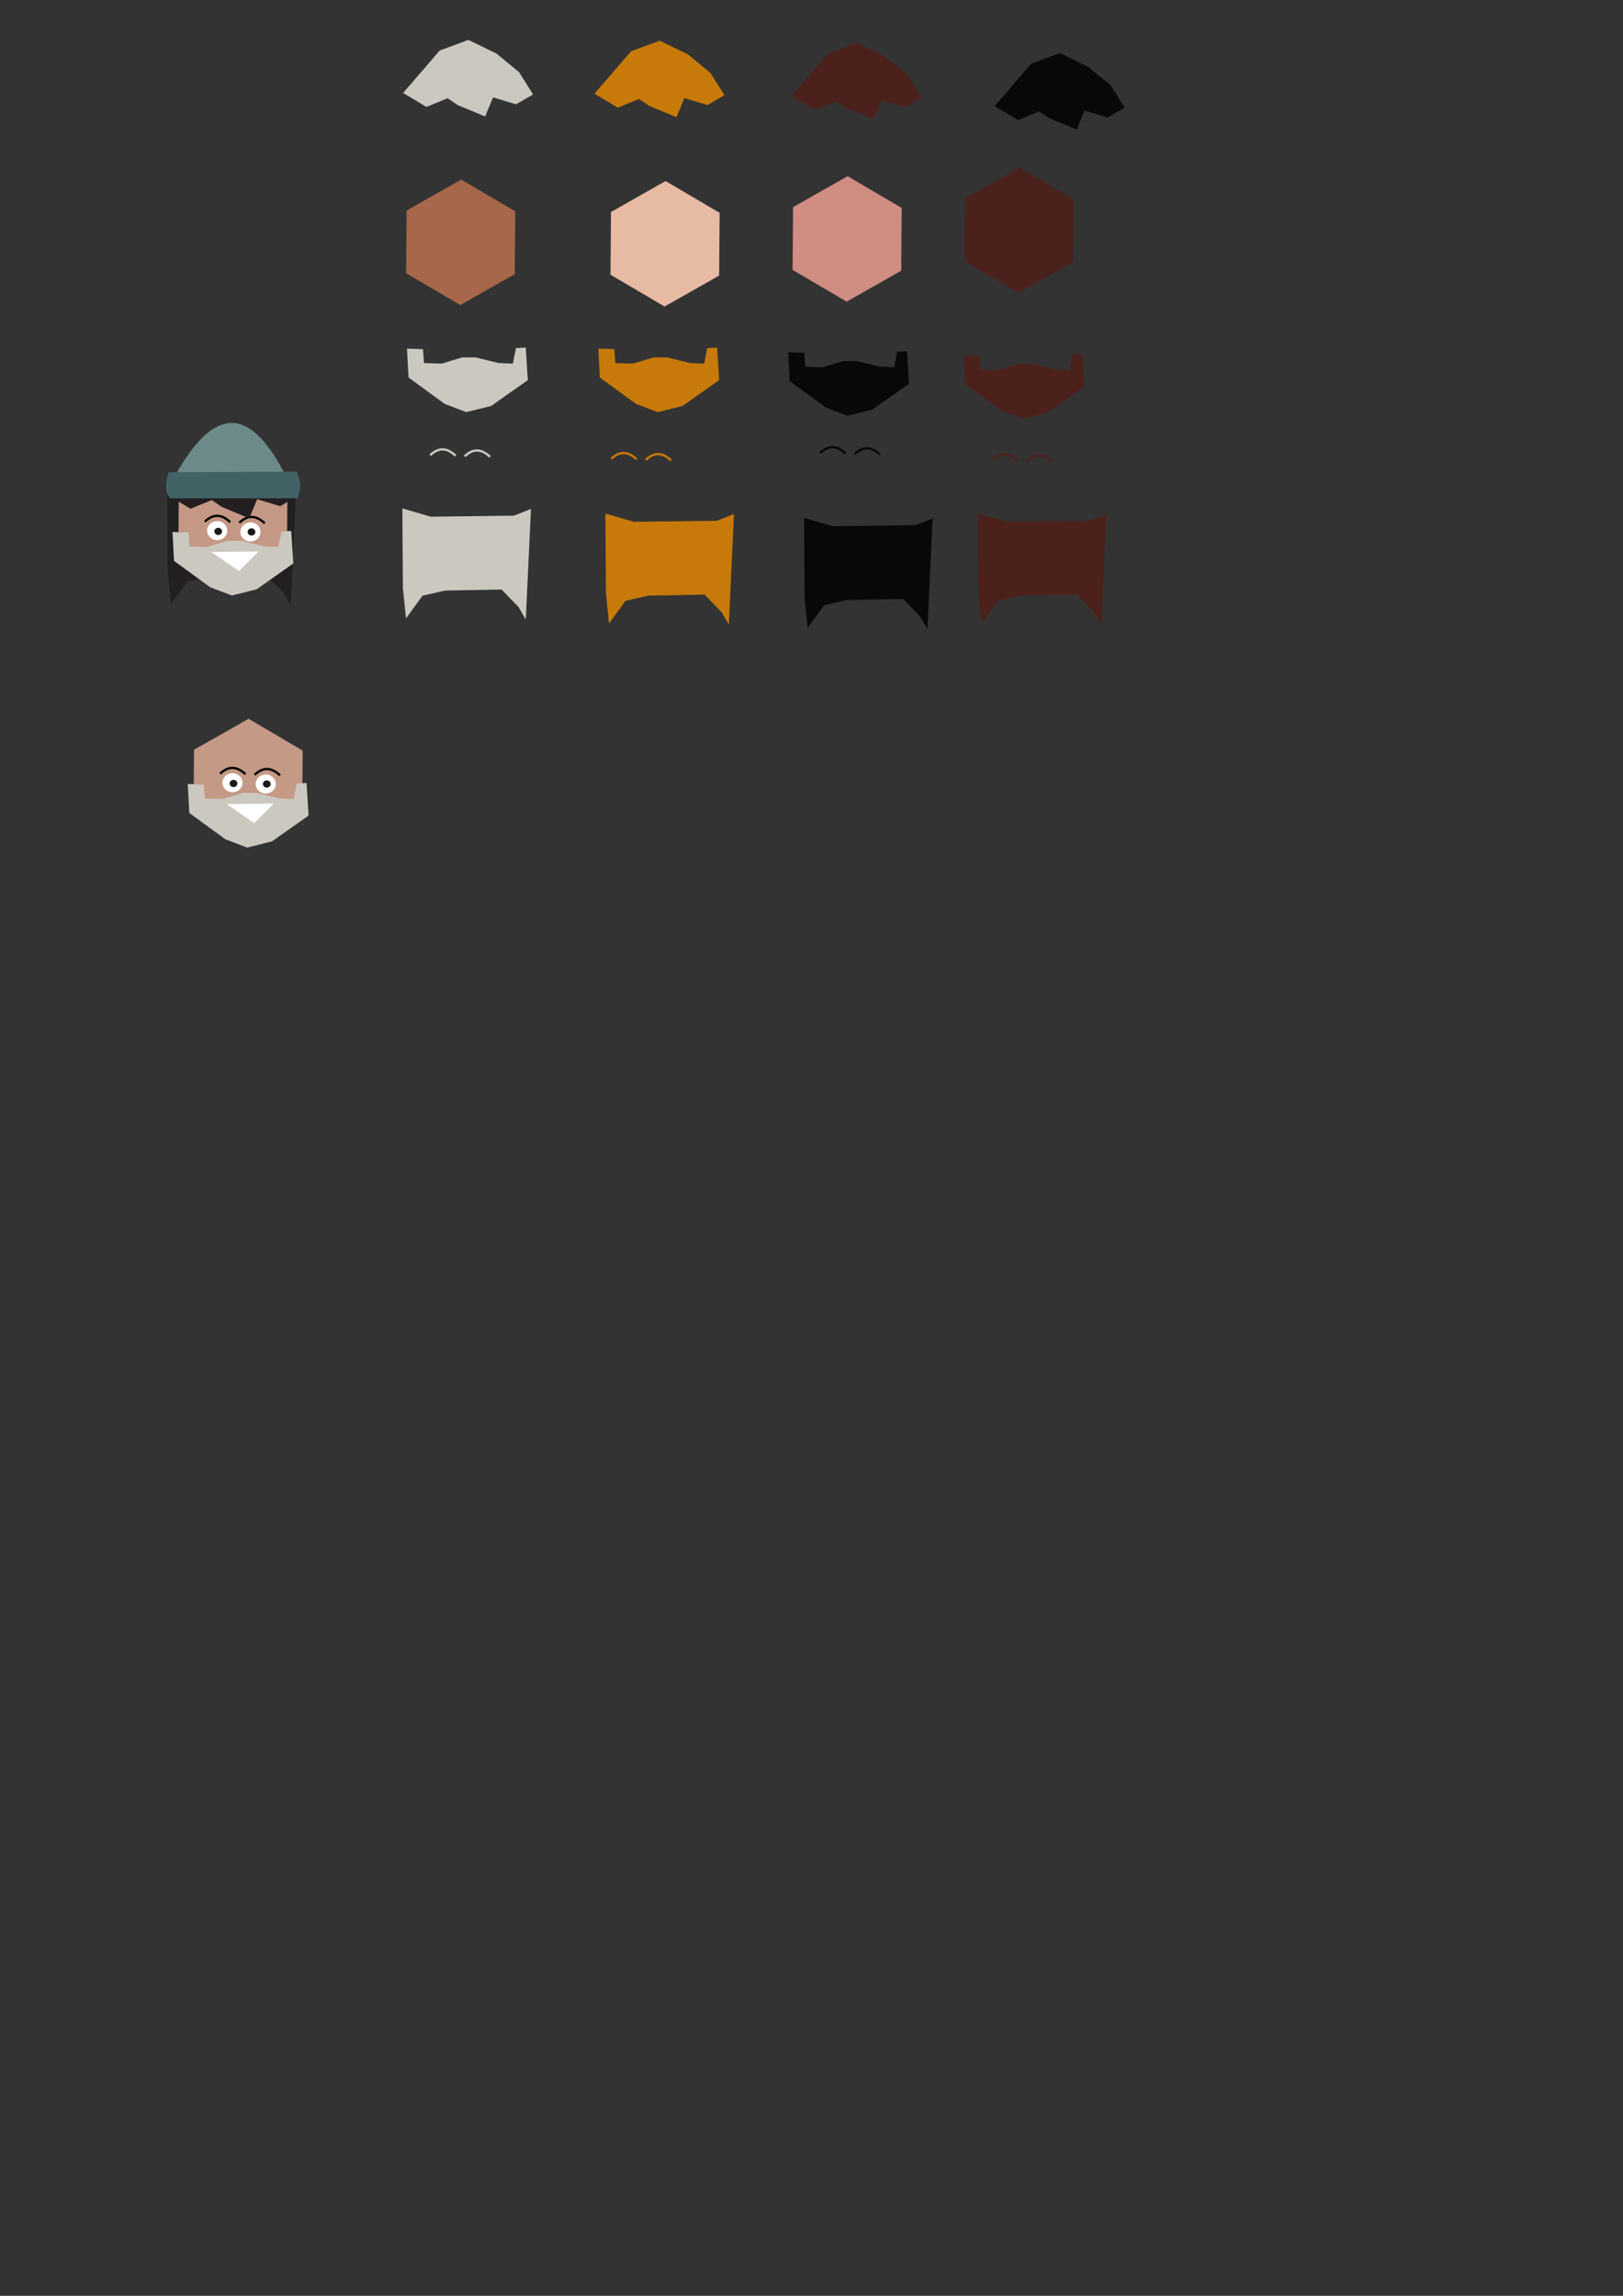 <?xml version="1.0" encoding="UTF-8" standalone="no"?>
<!-- Created with Inkscape (http://www.inkscape.org/) -->

<svg
   xmlns:dc="http://purl.org/dc/elements/1.1/"
   xmlns:cc="http://creativecommons.org/ns#"
   xmlns:rdf="http://www.w3.org/1999/02/22-rdf-syntax-ns#"
   xmlns:svg="http://www.w3.org/2000/svg"
   xmlns="http://www.w3.org/2000/svg"
   xmlns:sodipodi="http://sodipodi.sourceforge.net/DTD/sodipodi-0.dtd"
   xmlns:inkscape="http://www.inkscape.org/namespaces/inkscape"
   width="210mm"
   height="297mm"
   viewBox="0 0 210 297"
   version="1.1"
   id="svg6358"
   inkscape:version="0.92.0 r15299"
   sodipodi:docname="hexahead.svg">
  <rect x="0" y="0" width="210" height="297" fill="#333333" stroke="none"/>
  <defs
     id="defs6352" />
  <sodipodi:namedview
     id="base"
     pagecolor="#ffffff"
     bordercolor="#666666"
     borderopacity="1.0"
     inkscape:pageopacity="0.0"
     inkscape:pageshadow="2"
     inkscape:zoom="1.979899"
     inkscape:cx="287.31861"
     inkscape:cy="977.38506"
     inkscape:document-units="mm"
     inkscape:current-layer="layer3"
     showgrid="false"
     showguides="true"
     inkscape:guide-bbox="true"
     inkscape:window-width="1920"
     inkscape:window-height="1017"
     inkscape:window-x="1912"
     inkscape:window-y="-8"
     inkscape:window-maximized="1"
     inkscape:object-paths="true"
     inkscape:snap-to-guides="false"
     inkscape:snap-grids="false"
     inkscape:snap-nodes="false"
     inkscape:snap-others="false"
     inkscape:snap-global="false" />
  <g
     inkscape:groupmode="layer"
     id="layer3"
     inkscape:label="longhair"
     style="display:inline">
    <path
       style="fill:#231f20;fill-opacity:1;stroke:none;stroke-width:0.265px;stroke-linecap:butt;stroke-linejoin:miter;stroke-opacity:1"
       d="m 21.649,63.941 0.067,10.29 0.401,3.942 2.138,-2.94 2.94,-0.668 7.283,-0.134 2.205,2.272 0.935,1.604 0.668,-14.299 -2.205,0.869 -10.758,0.134 z"
       id="path4523"
       inkscape:connector-curvature="0" />
    <path
       style="display:inline;fill:#cbc8c0;fill-opacity:1;stroke:none;stroke-width:0.265px;stroke-linecap:butt;stroke-linejoin:miter;stroke-opacity:1"
       d="m 52.063,65.772 0.067,10.29 0.401,3.942 2.138,-2.94 2.94,-0.668 7.283,-0.134 2.205,2.272 0.935,1.604 0.668,-14.299 -2.205,0.869 -10.758,0.134 z"
       id="path4523-0"
       inkscape:connector-curvature="0" />
    <path
       style="display:inline;fill:#c7790a;fill-opacity:1;stroke:none;stroke-width:0.265px;stroke-linecap:butt;stroke-linejoin:miter;stroke-opacity:1"
       d="m 78.332,66.433 0.067,10.29 0.401,3.942 2.138,-2.94 2.94,-0.668 7.283,-0.134 2.205,2.272 0.935,1.604 0.668,-14.299 -2.205,0.869 -10.758,0.134 z"
       id="path4523-03"
       inkscape:connector-curvature="0" />
    <path
       style="display:inline;fill:#080808;fill-opacity:1;stroke:none;stroke-width:0.265px;stroke-linecap:butt;stroke-linejoin:miter;stroke-opacity:1"
       d="m 104.035,67 0.067,10.29 0.401,3.942 2.138,-2.94 2.94,-0.668 7.283,-0.134 2.205,2.272 0.935,1.604 0.668,-14.299 -2.205,0.869 -10.758,0.134 z"
       id="path4523-4"
       inkscape:connector-curvature="0" />
    <path
       style="display:inline;fill:#4c211b;fill-opacity:1;stroke:none;stroke-width:0.265px;stroke-linecap:butt;stroke-linejoin:miter;stroke-opacity:1"
       d="m 126.524,66.433 0.067,10.29 0.401,3.942 2.138,-2.94 2.94,-0.668 7.283,-0.134 2.205,2.272 0.935,1.604 0.668,-14.299 -2.205,0.869 -10.758,0.134 z"
       id="path4523-3"
       inkscape:connector-curvature="0" />
    <path
       sodipodi:type="star"
       id="path3707-0-5-6"
       sodipodi:sides="6"
       sodipodi:cx="210.81628"
       sodipodi:cy="205.19165"
       sodipodi:r1="324.63599"
       sodipodi:r2="281.14304"
       sodipodi:arg1="1.0549197"
       sodipodi:arg2="1.5785185"
       inkscape:flatsided="true"
       inkscape:rounded="0"
       inkscape:randomized="0"
       d="M 370.958,487.58 46.332,485.073 -113.81,202.685 50.674,-77.196 375.3,-74.69 535.443,207.699 Z"
       style="display:inline;opacity:0.95;fill:#cc9f8a;fill-opacity:1;stroke-width:0.428"
       inkscape:transform-center-y="5.5852897e-006"
       inkscape:transform-center-x="1.0057397e-005"
       transform="matrix(0,-0.025,0.025,0,26.973,106.375)"
       inkscape:export-xdpi="768.4126"
       inkscape:export-ydpi="768.4126"
       inkscape:export-filename="E:\365admin\hexatown.github.io\img\hexaheads\mayor-512h.png" />
    <path
       style="display:inline;fill:#cbc8c0;fill-opacity:1;stroke:none;stroke-width:0.265px;stroke-linecap:butt;stroke-linejoin:miter;stroke-opacity:1"
       d="m 24.294,101.429 2.071,0.067 0.134,1.804 2.272,0.067 2.673,-0.802 h 1.737 l 3.007,0.735 1.804,0.067 0.401,-2.005 1.27,-0.067 0.267,4.21 -4.744,3.341 -3.207,0.802 -2.806,-1.069 -4.677,-3.408 z"
       id="path4519-1"
       inkscape:connector-curvature="0"
       inkscape:export-filename="E:\365admin\hexatown.github.io\img\hexaheads\mayor-512h.png"
       inkscape:export-xdpi="768.4126"
       inkscape:export-ydpi="768.4126" />
    <path
       style="display:inline;fill:none;stroke:#000000;stroke-width:0.294px;stroke-linecap:butt;stroke-linejoin:miter;stroke-opacity:1"
       d="m 32.94,100.238 c 0.953,-0.893 2.008,-1.135 3.289,0.067"
       id="path7096-9-16"
       inkscape:connector-curvature="0"
       sodipodi:nodetypes="cc"
       inkscape:export-filename="E:\365admin\hexatown.github.io\img\hexaheads\mayor-512h.png"
       inkscape:export-xdpi="768.4126"
       inkscape:export-ydpi="768.4126" />
    <path
       style="display:inline;fill:none;stroke:#000000;stroke-width:0.294px;stroke-linecap:butt;stroke-linejoin:miter;stroke-opacity:1"
       d="m 28.479,100.094 c 0.953,-0.893 2.008,-1.135 3.289,0.067"
       id="path7096-2"
       inkscape:connector-curvature="0"
       sodipodi:nodetypes="cc"
       inkscape:export-filename="E:\365admin\hexatown.github.io\img\hexaheads\mayor-512h.png"
       inkscape:export-xdpi="768.4126"
       inkscape:export-ydpi="768.4126" />
    <path
       style="display:inline;fill:#ffffff;stroke:none;stroke-width:0.287px;stroke-linecap:butt;stroke-linejoin:miter;stroke-opacity:1"
       d="m 29.341,104.023 3.55,2.463 2.535,-2.535 z"
       id="path7014-2-5"
       inkscape:connector-curvature="0"
       inkscape:export-filename="E:\365admin\hexatown.github.io\img\hexaheads\mayor-512h.png"
       inkscape:export-xdpi="768.4126"
       inkscape:export-ydpi="768.4126" />
    <ellipse
       style="display:inline;fill:#ffffff;fill-opacity:1;stroke-width:0.265"
       id="path6977-5-7"
       cx="30.08"
       cy="101.256"
       rx="1.303"
       ry="1.236"
       inkscape:export-filename="E:\365admin\hexatown.github.io\img\hexaheads\mayor-512h.png"
       inkscape:export-xdpi="768.4126"
       inkscape:export-ydpi="768.4126" />
    <ellipse
       style="display:inline;fill:#ffffff;fill-opacity:1;stroke-width:0.265"
       id="path6977-2-1-3"
       cx="34.385"
       cy="101.423"
       rx="1.303"
       ry="1.236"
       inkscape:export-filename="E:\365admin\hexatown.github.io\img\hexaheads\mayor-512h.png"
       inkscape:export-xdpi="768.4126"
       inkscape:export-ydpi="768.4126" />
    <ellipse
       style="display:inline;fill:#1a1a1a;fill-opacity:1;stroke-width:0.265"
       id="path6997-7-0"
       cx="30.214"
       cy="101.356"
       rx="0.501"
       ry="0.468"
       inkscape:export-filename="E:\365admin\hexatown.github.io\img\hexaheads\mayor-512h.png"
       inkscape:export-xdpi="768.4126"
       inkscape:export-ydpi="768.4126" />
    <ellipse
       style="display:inline;fill:#1a1a1a;fill-opacity:1;stroke-width:0.265"
       id="path6997-4-5-4"
       cx="34.518"
       cy="101.423"
       rx="0.501"
       ry="0.468"
       inkscape:export-filename="E:\365admin\hexatown.github.io\img\hexaheads\mayor-512h.png"
       inkscape:export-xdpi="768.4126"
       inkscape:export-ydpi="768.4126" />
  </g>
  <g
     inkscape:label="Faces"
     inkscape:groupmode="layer"
     id="layer1"
     style="display:inline">
    <path
       sodipodi:type="star"
       id="path3707"
       sodipodi:sides="6"
       sodipodi:cx="210.81628"
       sodipodi:cy="205.19165"
       sodipodi:r1="324.63599"
       sodipodi:r2="281.14304"
       sodipodi:arg1="1.0549197"
       sodipodi:arg2="1.5785185"
       inkscape:flatsided="true"
       inkscape:rounded="0"
       inkscape:randomized="0"
       d="M 370.958,487.58 46.332,485.073 -113.81,202.685 50.674,-77.196 375.3,-74.69 535.443,207.699 Z"
       style="display:inline;opacity:0.95;fill:#f1c3a9;fill-opacity:1;stroke-width:0.428"
       inkscape:transform-center-y="5.5852897e-006"
       inkscape:transform-center-x="1.0057397e-005"
       transform="matrix(0,-0.025,0.025,0,80.923,36.808)"
       inkscape:export-xdpi="856.05249"
       inkscape:export-ydpi="856.05249" />
    <path
       sodipodi:type="star"
       id="path3707-0-5"
       sodipodi:sides="6"
       sodipodi:cx="210.81628"
       sodipodi:cy="205.19165"
       sodipodi:r1="324.63599"
       sodipodi:r2="281.14304"
       sodipodi:arg1="1.0549197"
       sodipodi:arg2="1.5785185"
       inkscape:flatsided="true"
       inkscape:rounded="0"
       inkscape:randomized="0"
       d="M 370.958,487.58 46.332,485.073 -113.81,202.685 50.674,-77.196 375.3,-74.69 535.443,207.699 Z"
       style="display:inline;opacity:0.95;fill:#cc9f8a;fill-opacity:1;stroke-width:0.428"
       inkscape:transform-center-y="5.5852897e-006"
       inkscape:transform-center-x="1.0057397e-005"
       transform="matrix(0,-0.025,0.025,0,24.996,73.765)"
       inkscape:export-xdpi="856.05249"
       inkscape:export-ydpi="856.05249" />
    <path
       sodipodi:type="star"
       id="path3707-3"
       sodipodi:sides="6"
       sodipodi:cx="210.81628"
       sodipodi:cy="205.19165"
       sodipodi:r1="324.63599"
       sodipodi:r2="281.14304"
       sodipodi:arg1="1.0549197"
       sodipodi:arg2="1.5785185"
       inkscape:flatsided="true"
       inkscape:rounded="0"
       inkscape:randomized="0"
       d="M 370.958,487.58 46.332,485.073 -113.81,202.685 50.674,-77.196 375.3,-74.69 535.443,207.699 Z"
       style="display:inline;opacity:0.95;fill:#ae6a4d;fill-opacity:1;stroke-width:0.428"
       inkscape:transform-center-y="5.5852897e-006"
       inkscape:transform-center-x="1.0057397e-005"
       transform="matrix(0,-0.025,0.025,0,54.483,36.616)"
       inkscape:export-xdpi="856.05249"
       inkscape:export-ydpi="856.05249" />
    <path
       sodipodi:type="star"
       id="path3707-8"
       sodipodi:sides="6"
       sodipodi:cx="210.81628"
       sodipodi:cy="205.19165"
       sodipodi:r1="324.63599"
       sodipodi:r2="281.14304"
       sodipodi:arg1="1.0549197"
       sodipodi:arg2="1.5785185"
       inkscape:flatsided="true"
       inkscape:rounded="0"
       inkscape:randomized="0"
       d="M 370.958,487.58 46.332,485.073 -113.81,202.685 50.674,-77.196 375.3,-74.69 535.443,207.699 Z"
       style="display:inline;opacity:0.95;fill:#d99287;fill-opacity:1;stroke-width:0.428"
       inkscape:transform-center-y="5.5852897e-006"
       inkscape:transform-center-x="1.0057397e-005"
       transform="matrix(0,-0.025,0.025,0,104.481,36.179)"
       inkscape:export-xdpi="856.05249"
       inkscape:export-ydpi="856.05249" />
    <path
       sodipodi:type="star"
       id="path3707-0"
       sodipodi:sides="6"
       sodipodi:cx="210.81628"
       sodipodi:cy="205.19165"
       sodipodi:r1="324.63599"
       sodipodi:r2="281.14304"
       sodipodi:arg1="1.0549197"
       sodipodi:arg2="1.5785185"
       inkscape:flatsided="true"
       inkscape:rounded="0"
       inkscape:randomized="0"
       d="M 370.958,487.58 46.332,485.073 -113.81,202.685 50.674,-77.196 375.3,-74.69 535.443,207.699 Z"
       style="display:inline;opacity:0.95;fill:#4c211b;fill-opacity:1;stroke-width:0.428"
       inkscape:transform-center-y="5.5852897e-006"
       inkscape:transform-center-x="1.0057397e-005"
       transform="matrix(0,-0.025,0.025,0,126.729,35.046)"
       inkscape:export-xdpi="856.05249"
       inkscape:export-ydpi="856.05249" />
  </g>
  <g
     inkscape:groupmode="layer"
     id="layer2"
     inkscape:label="Beard"
     style="display:inline">
    <path
       style="display:inline;fill:#cbc8c0;fill-opacity:1;stroke:none;stroke-width:0.265px;stroke-linecap:butt;stroke-linejoin:miter;stroke-opacity:1"
       d="m 22.317,68.819 2.071,0.067 0.134,1.804 2.272,0.067 2.673,-0.802 h 1.737 l 3.007,0.735 1.804,0.067 0.401,-2.005 1.27,-0.067 0.267,4.209 -4.744,3.341 -3.207,0.802 -2.806,-1.069 -4.677,-3.408 z"
       id="path4519"
       inkscape:connector-curvature="0" />
    <path
       style="display:inline;fill:#cbc8c0;fill-opacity:1;stroke:none;stroke-width:0.265px;stroke-linecap:butt;stroke-linejoin:miter;stroke-opacity:1"
       d="m 52.659,45.1 2.071,0.067 0.134,1.804 2.272,0.067 2.673,-0.802 h 1.737 l 3.007,0.735 1.804,0.067 0.401,-2.005 1.27,-0.067 0.267,4.209 -4.744,3.341 -3.207,0.802 -2.806,-1.069 -4.677,-3.408 z"
       id="path4519-6"
       inkscape:connector-curvature="0" />
    <path
       style="display:inline;fill:#c7790a;fill-opacity:1;stroke:none;stroke-width:0.265px;stroke-linecap:butt;stroke-linejoin:miter;stroke-opacity:1"
       d="m 77.416,45.1 2.071,0.067 0.134,1.804 2.272,0.067 2.673,-0.802 h 1.737 l 3.007,0.735 1.804,0.067 0.401,-2.005 1.27,-0.067 0.267,4.209 -4.744,3.341 -3.207,0.802 -2.806,-1.069 -4.677,-3.408 z"
       id="path4519-5"
       inkscape:connector-curvature="0" />
    <path
       style="display:inline;fill:#080808;fill-opacity:1;stroke:none;stroke-width:0.265px;stroke-linecap:butt;stroke-linejoin:miter;stroke-opacity:1"
       d="m 101.984,45.572 2.071,0.067 0.134,1.804 2.272,0.067 2.673,-0.802 h 1.737 l 3.007,0.735 1.804,0.067 0.401,-2.005 1.27,-0.067 0.267,4.209 -4.744,3.341 -3.207,0.802 -2.806,-1.069 -4.677,-3.408 z"
       id="path4519-0"
       inkscape:connector-curvature="0" />
    <path
       style="display:inline;fill:#4c211b;fill-opacity:1;stroke:none;stroke-width:0.265px;stroke-linecap:butt;stroke-linejoin:miter;stroke-opacity:1"
       d="m 124.663,45.95 2.071,0.067 0.134,1.804 2.272,0.067 2.673,-0.802 h 1.737 l 3.007,0.735 1.804,0.067 0.401,-2.005 1.27,-0.067 0.267,4.209 -4.744,3.341 -3.207,0.802 -2.806,-1.069 -4.677,-3.408 z"
       id="path4519-5-9"
       inkscape:connector-curvature="0" />
  </g>
  <g
     inkscape:groupmode="layer"
     id="layer8"
     inkscape:label="Mouth" />
  <g
     inkscape:groupmode="layer"
     id="layer5"
     inkscape:label="Eyes"
     style="display:inline">
    <g
       inkscape:groupmode="layer"
       id="layer7"
       inkscape:label="Pupilles" />
    <g
       inkscape:groupmode="layer"
       id="layer9"
       inkscape:label="Eye brow"
       style="display:inline">
      <path
         style="display:inline;fill:none;stroke:#000000;stroke-width:0.294px;stroke-linecap:butt;stroke-linejoin:miter;stroke-opacity:1"
         d="m 30.962,67.628 c 0.953,-0.893 2.008,-1.135 3.289,0.067"
         id="path7096-9"
         inkscape:connector-curvature="0"
         sodipodi:nodetypes="cc" />
      <path
         style="display:inline;fill:none;stroke:#000000;stroke-width:0.294px;stroke-linecap:butt;stroke-linejoin:miter;stroke-opacity:1"
         d="m 26.502,67.484 c 0.953,-0.893 2.008,-1.135 3.289,0.067"
         id="path7096"
         inkscape:connector-curvature="0"
         sodipodi:nodetypes="cc" />
      <g
         id="g4675"
         transform="translate(11.559,-9.02)"
         style="stroke:#cbc8c0;stroke-opacity:1">
        <path
           sodipodi:nodetypes="cc"
           inkscape:connector-curvature="0"
           id="path7096-9-1"
           d="m 48.561,68.051 c 0.953,-0.893 2.008,-1.135 3.289,0.067"
           style="display:inline;fill:none;stroke:#cbc8c0;stroke-width:0.294px;stroke-linecap:butt;stroke-linejoin:miter;stroke-opacity:1" />
        <path
           sodipodi:nodetypes="cc"
           inkscape:connector-curvature="0"
           id="path7096-8"
           d="m 44.1,67.907 c 0.953,-0.893 2.008,-1.135 3.289,0.067"
           style="display:inline;fill:none;stroke:#cbc8c0;stroke-width:0.294px;stroke-linecap:butt;stroke-linejoin:miter;stroke-opacity:1" />
      </g>
      <g
         style="display:inline;stroke:#c7790a;stroke-opacity:1"
         id="g4675-6"
         transform="translate(34.991,-8.552)">
        <path
           sodipodi:nodetypes="cc"
           inkscape:connector-curvature="0"
           id="path7096-9-1-8"
           d="m 48.561,68.051 c 0.953,-0.893 2.008,-1.135 3.289,0.067"
           style="display:inline;fill:none;stroke:#c7790a;stroke-width:0.294px;stroke-linecap:butt;stroke-linejoin:miter;stroke-opacity:1" />
        <path
           sodipodi:nodetypes="cc"
           inkscape:connector-curvature="0"
           id="path7096-8-7"
           d="m 44.1,67.907 c 0.953,-0.893 2.008,-1.135 3.289,0.067"
           style="display:inline;fill:none;stroke:#c7790a;stroke-width:0.294px;stroke-linecap:butt;stroke-linejoin:miter;stroke-opacity:1" />
      </g>
      <g
         style="display:inline;stroke:#080808;stroke-opacity:1"
         id="g4675-7"
         transform="translate(62.016,-9.308)">
        <path
           sodipodi:nodetypes="cc"
           inkscape:connector-curvature="0"
           id="path7096-9-1-6"
           d="m 48.561,68.051 c 0.953,-0.893 2.008,-1.135 3.289,0.067"
           style="display:inline;fill:none;stroke:#080808;stroke-width:0.294px;stroke-linecap:butt;stroke-linejoin:miter;stroke-opacity:1" />
        <path
           sodipodi:nodetypes="cc"
           inkscape:connector-curvature="0"
           id="path7096-8-3"
           d="m 44.1,67.907 c 0.953,-0.893 2.008,-1.135 3.289,0.067"
           style="display:inline;fill:none;stroke:#080808;stroke-width:0.294px;stroke-linecap:butt;stroke-linejoin:miter;stroke-opacity:1" />
      </g>
      <g
         style="display:inline;stroke:#4c211b;stroke-opacity:1"
         id="g4675-5"
         transform="translate(84.317,-8.363)">
        <path
           sodipodi:nodetypes="cc"
           inkscape:connector-curvature="0"
           id="path7096-9-1-9"
           d="m 48.561,68.051 c 0.953,-0.893 2.008,-1.135 3.289,0.067"
           style="display:inline;fill:none;stroke:#4c211b;stroke-width:0.294px;stroke-linecap:butt;stroke-linejoin:miter;stroke-opacity:1" />
        <path
           sodipodi:nodetypes="cc"
           inkscape:connector-curvature="0"
           id="path7096-8-5"
           d="m 44.1,67.907 c 0.953,-0.893 2.008,-1.135 3.289,0.067"
           style="display:inline;fill:none;stroke:#4c211b;stroke-width:0.294px;stroke-linecap:butt;stroke-linejoin:miter;stroke-opacity:1" />
      </g>
    </g>
    <path
       style="fill:#ffffff;stroke:none;stroke-width:0.287px;stroke-linecap:butt;stroke-linejoin:miter;stroke-opacity:1"
       d="m 27.364,71.413 3.55,2.463 2.535,-2.535 z"
       id="path7014-2"
       inkscape:connector-curvature="0" />
    <ellipse
       style="display:inline;fill:#ffffff;fill-opacity:1;stroke-width:0.265"
       id="path6977-5"
       cx="28.103"
       cy="68.646"
       rx="1.303"
       ry="1.236" />
    <ellipse
       style="display:inline;fill:#ffffff;fill-opacity:1;stroke-width:0.265"
       id="path6977-2-1"
       cx="32.407"
       cy="68.813"
       rx="1.303"
       ry="1.236" />
    <ellipse
       style="display:inline;fill:#1a1a1a;fill-opacity:1;stroke-width:0.265"
       id="path6997-7"
       cx="28.237"
       cy="68.746"
       rx="0.501"
       ry="0.468" />
    <ellipse
       style="display:inline;fill:#1a1a1a;fill-opacity:1;stroke-width:0.265"
       id="path6997-4-5"
       cx="32.541"
       cy="68.813"
       rx="0.501"
       ry="0.468" />
    <path
       style="display:inline;fill:#231f20;fill-opacity:1;stroke:none;stroke-width:0.372px;stroke-linecap:butt;stroke-linejoin:miter;stroke-opacity:1"
       d="m 26.376,58.517 -4.736,5.492 3.011,1.807 2.744,-1.123 1.333,0.898 3.527,1.46 1.019,-2.47 2.979,0.898 2.206,-1.284 -1.814,-2.87 -2.917,-2.406 -3.641,-1.771 z"
       id="path7018-8"
       inkscape:connector-curvature="0"
       sodipodi:nodetypes="ccccccccccccc" />
    <path
       style="display:inline;fill:#cbc8c0;fill-opacity:1;stroke:none;stroke-width:0.372px;stroke-linecap:butt;stroke-linejoin:miter;stroke-opacity:1"
       d="m 56.897,6.534 -4.736,5.492 3.011,1.807 2.744,-1.123 1.333,0.898 3.527,1.46 1.019,-2.47 2.979,0.898 2.206,-1.284 L 67.166,9.342 64.249,6.935 60.608,5.164 Z"
       id="path7018-8-3"
       inkscape:connector-curvature="0"
       sodipodi:nodetypes="ccccccccccccc" />
    <path
       style="display:inline;fill:#c7790a;fill-opacity:1;stroke:none;stroke-width:0.372px;stroke-linecap:butt;stroke-linejoin:miter;stroke-opacity:1"
       d="m 81.655,6.629 -4.736,5.492 3.011,1.807 2.744,-1.123 1.333,0.898 3.527,1.46 1.019,-2.47 2.979,0.898 2.206,-1.284 -1.814,-2.87 -2.917,-2.406 -3.641,-1.771 z"
       id="path7018-8-2"
       inkscape:connector-curvature="0"
       sodipodi:nodetypes="ccccccccccccc" />
    <path
       style="display:inline;fill:#4c211b;fill-opacity:1;stroke:none;stroke-width:0.372px;stroke-linecap:butt;stroke-linejoin:miter;stroke-opacity:1"
       d="m 107.168,6.912 -4.736,5.492 3.011,1.807 2.744,-1.123 1.333,0.898 3.527,1.46 1.019,-2.47 2.979,0.898 2.206,-1.284 -1.814,-2.87 -2.917,-2.406 -3.641,-1.771 z"
       id="path7018-8-1"
       inkscape:connector-curvature="0"
       sodipodi:nodetypes="ccccccccccccc" />
    <path
       style="display:inline;fill:#080808;fill-opacity:1;stroke:none;stroke-width:0.372px;stroke-linecap:butt;stroke-linejoin:miter;stroke-opacity:1"
       d="m 133.437,8.235 -4.736,5.492 3.011,1.807 2.744,-1.123 1.333,0.898 3.527,1.46 1.019,-2.47 2.979,0.898 2.206,-1.284 -1.814,-2.87 -2.917,-2.406 -3.641,-1.771 z"
       id="path7018-8-7"
       inkscape:connector-curvature="0"
       sodipodi:nodetypes="ccccccccccccc" />
  </g>
  <g
     inkscape:groupmode="layer"
     id="layer6"
     inkscape:label="Hair"
     style="display:none" />
  <g
     inkscape:groupmode="layer"
     id="layer4"
     inkscape:label="hat"
     style="display:inline">
    <g
       id="g4545"
       transform="matrix(1.066,0,0,1.227,-1.982,-15.226)">
      <path
         sodipodi:nodetypes="cc"
         inkscape:connector-curvature="0"
         id="path4541"
         d="m 23.19,62.442 c 4.116,-6.357 8.463,-8.025 13.165,-0.177"
         style="fill:#6c8a89;fill-opacity:1;stroke:none;stroke-width:0.319px;stroke-linecap:butt;stroke-linejoin:miter;stroke-opacity:1" />
      <path
         sodipodi:nodetypes="ccccc"
         inkscape:connector-curvature="0"
         id="path4528"
         d="m 22.313,62.199 c -0.271,0.955 -0.568,1.912 0.172,2.744 h 15.526 c 0.597,-1.896 0.052,-2.061 -0.11,-2.806 z"
         style="fill:#426366;fill-opacity:1;stroke:none;stroke-width:0.24px;stroke-linecap:butt;stroke-linejoin:miter;stroke-opacity:1" />
    </g>
  </g>
</svg>
